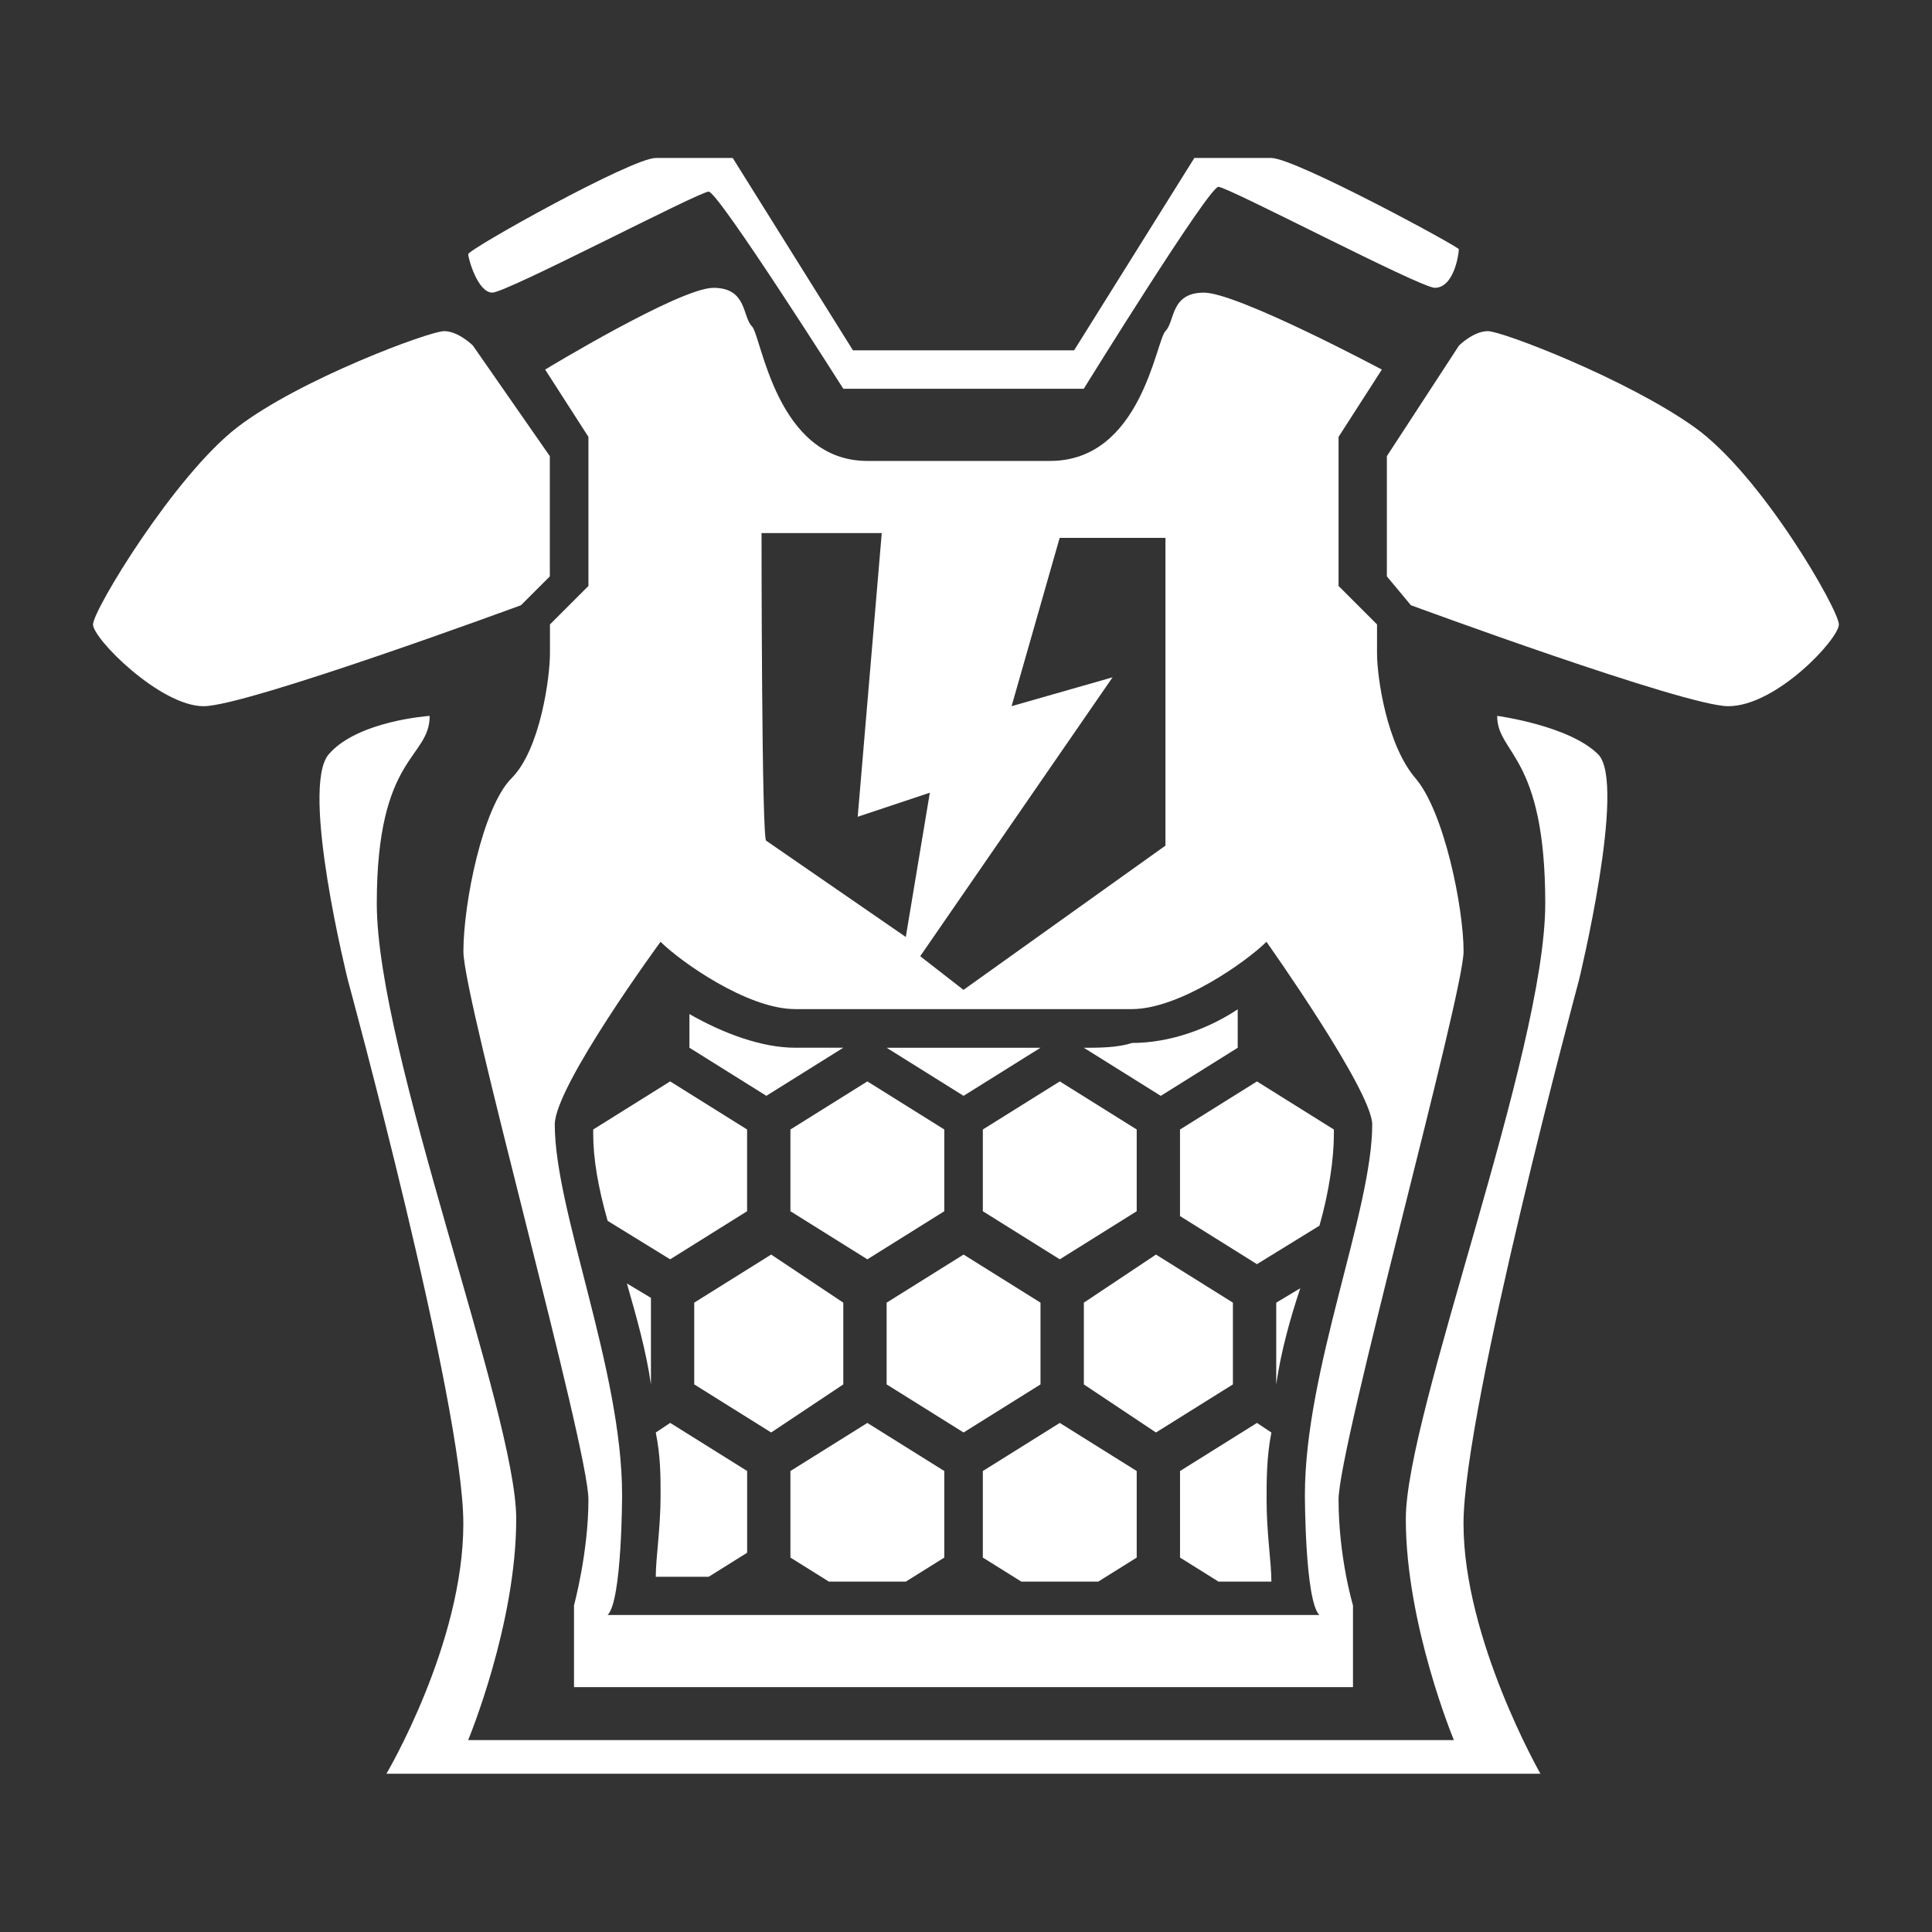<?xml version="1.0" encoding="UTF-8" standalone="no" ?>
<!DOCTYPE svg PUBLIC "-//W3C//DTD SVG 1.1//EN" "http://www.w3.org/Graphics/SVG/1.1/DTD/svg11.dtd">
<svg xmlns="http://www.w3.org/2000/svg" xmlns:xlink="http://www.w3.org/1999/xlink" version="1.1" width="540" height="540" viewBox="0 0 540 540" xml:space="preserve">
<rect x="0" y="0" width="540" height="540" fill="#333333" stroke="none"/>
<desc>Created with Fabric.js 5.2.4</desc>
<defs>
</defs>
<rect x="0" y="0" width="100%" height="100%" fill="transparent"></rect>
<g transform="matrix(0 0 0 0 0 0)" id="109d9347-93ea-4f5e-88f3-f1d02f065f96"  >
</g>
<g transform="matrix(1 0 0 1 270 270)" id="4d5a483b-fd16-493d-80a7-5b3a30cb3e8d"  >
<rect style="stroke: none; stroke-width: 1; stroke-dasharray: none; stroke-linecap: butt; stroke-dashoffset: 0; stroke-linejoin: miter; stroke-miterlimit: 4; fill: rgb(255,255,255); fill-rule: nonzero; opacity: 1; visibility: hidden;" vector-effect="non-scaling-stroke"  x="-270" y="-270" rx="0" ry="0" width="540" height="540" />
</g>
<g transform="matrix(1 0 0 1 270 270)"  >
<g style="" vector-effect="non-scaling-stroke"   >
		<g transform="matrix(13.44 0 0 13.44 -180.16 -125.03)"  >
<path style="stroke: none; stroke-width: 1; stroke-dasharray: none; stroke-linecap: butt; stroke-dashoffset: 0; stroke-linejoin: miter; stroke-miterlimit: 4; fill: rgb(255,255,255); fill-rule: nonzero; opacity: 1;" vector-effect="non-scaling-stroke"  transform=" translate(-5.15, -9.2)" d="M 9.3 11 L 9.9 10.4 L 9.9 7.9 L 8.3 5.6 C 8.3 5.6 8 5.3 7.7 5.3 C 7.4 5.3 4.7 6.3 3.4 7.3 C 2.1 8.3 0.4 11.1 0.4 11.4 C 0.4 11.7 1.8 13.1 2.7 13.1 C 3.6 13.1 9.3 11 9.3 11 z" stroke-linecap="round" />
</g>
		<g transform="matrix(13.44 0 0 13.44 180.8 -125.03)"  >
<path style="stroke: none; stroke-width: 1; stroke-dasharray: none; stroke-linecap: butt; stroke-dashoffset: 0; stroke-linejoin: miter; stroke-miterlimit: 4; fill: rgb(255,255,255); fill-rule: nonzero; opacity: 1;" vector-effect="non-scaling-stroke"  transform=" translate(-32, -9.2)" d="M 27.8 11 L 27.3 10.4 L 27.3 7.9 L 28.8 5.6 C 28.8 5.6 29.1 5.3 29.4 5.3 C 29.7 5.3 32.3 6.3 33.7 7.3 C 35.1 8.3 36.7 11.1 36.7 11.4 C 36.7 11.7 35.4 13.1 34.4 13.1 C 33.5 13.1 27.8 11 27.8 11 z" stroke-linecap="round" />
</g>
		<g transform="matrix(13.44 0 0 13.44 -0.7 6)"  >
<path style="stroke: none; stroke-width: 1; stroke-dasharray: none; stroke-linecap: butt; stroke-dashoffset: 0; stroke-linejoin: miter; stroke-miterlimit: 4; fill: rgb(255,255,255); fill-rule: nonzero; opacity: 1;" vector-effect="non-scaling-stroke"  transform=" translate(-18.5, -18.95)" d="M 28.9 18.2 C 28.9 17.3 28.5 15.3 27.9 14.6 C 27.3 13.9 27.1 12.5 27.1 12 C 27.1 11.5 27.1 11.4 27.1 11.4 L 26.3 10.6 L 26.3 7.5 L 27.2 6.1 C 27.2 6.1 24.2 4.5 23.5 4.5 C 22.8 4.5 22.9 5.1 22.7 5.3 C 22.5 5.5 22.2 8 20.3 8 C 18.4 8 18.4 8 18.4 8 C 18.4 8 18.4 8 16.5 8 C 14.6 8 14.3 5.4 14.1 5.2 C 13.9 5 14 4.4 13.3 4.4 C 12.6 4.4 9.8 6.1 9.8 6.1 L 10.7 7.5 L 10.7 10.6 L 9.9 11.4 C 9.9 11.4 9.9 11.5 9.9 12 C 9.9 12.5 9.7 14 9.1 14.6 C 8.5 15.2 8.1 17.2 8.1 18.2 C 8.1 19.2 10.7 28.5 10.7 29.6 C 10.7 30.7 10.4 31.8 10.4 31.8 L 10.4 33.5 L 18.5 33.5 L 26.6 33.5 L 26.6 31.8 C 26.6 31.8 26.3 30.8 26.3 29.6 C 26.3 28.5 28.9 19.1 28.9 18.2 z M 19.5 13.1 L 20.5 9.6 L 22.7 9.6 L 22.7 16 L 18.5 19 L 17.6 18.3 L 21.6 12.5 z M 14.3 9.5 L 16.8 9.5 L 16.3 15.4 L 17.8 14.9 L 17.3 17.9 L 14.4 15.9 C 14.3 16 14.3 9.5 14.3 9.5 Z M 18.5 32 L 11.1 32 C 11.4 31.7 11.4 29.5 11.4 29.5 C 11.4 26.9 10 23.6 10 21.8 C 10 21 12.2 18 12.2 18 C 12.6 18.4 14 19.4 15 19.4 C 16 19.4 18.5 19.4 18.5 19.4 C 18.5 19.4 21 19.4 22 19.4 C 23 19.4 24.4 18.4 24.8 18 C 24.8 18 27 21.1 27 21.8 C 27 23.6 25.6 26.9 25.6 29.5 C 25.6 29.5 25.6 31.7 25.9 32 C 25.9 32 18.5 32 18.5 32 z" stroke-linecap="round" />
</g>
		<g transform="matrix(13.44 0 0 13.44 -0.69 -193.59)"  >
<path style="stroke: none; stroke-width: 1; stroke-dasharray: none; stroke-linecap: butt; stroke-dashoffset: 0; stroke-linejoin: miter; stroke-miterlimit: 4; fill: rgb(255,255,255); fill-rule: nonzero; opacity: 1;" vector-effect="non-scaling-stroke"  transform=" translate(-18.5, -4.1)" d="M 24.9 1.7 C 24.4 1.7 23.3 1.7 23.3 1.7 L 20.8 5.7 L 18.5 5.7 L 16.2 5.7 L 13.7 1.7 C 13.7 1.7 12.6 1.7 12.1 1.7 C 11.6 1.7 8.2 3.6 8.2 3.7 C 8.2 3.8 8.4 4.5 8.7 4.5 C 9 4.5 13 2.4 13.2 2.4 C 13.4 2.4 16 6.5 16 6.5 L 18.5 6.5 L 21 6.5 C 21 6.5 23.6 2.3 23.8 2.3 C 24 2.3 28 4.4 28.3 4.4 C 28.7 4.4 28.8 3.7 28.8 3.6 C 28.9 3.6 25.4 1.7 24.9 1.7 z" stroke-linecap="round" />
</g>
		<g transform="matrix(13.44 0 0 13.44 -0.68 105.52)" id="polygon12"  >
<polygon style="stroke: none; stroke-width: 1; stroke-dasharray: none; stroke-linecap: butt; stroke-dashoffset: 0; stroke-linejoin: miter; stroke-miterlimit: 4; fill: rgb(255,255,255); fill-rule: nonzero; opacity: 1;" vector-effect="non-scaling-stroke"  points="-1.6,0.85 0,1.85 1.6,0.85 1.6,0.65 1.6,0.25 1.6,-0.25 1.6,-0.55 1.6,-0.85 0,-1.85 -1.6,-0.85 -1.6,-0.55 -1.6,-0.25 -1.6,0.25 -1.6,0.65 " />
</g>
		<g transform="matrix(13.44 0 0 13.44 -55.13 105.52)" id="polygon14"  >
<polygon style="stroke: none; stroke-width: 1; stroke-dasharray: none; stroke-linecap: butt; stroke-dashoffset: 0; stroke-linejoin: miter; stroke-miterlimit: 4; fill: rgb(255,255,255); fill-rule: nonzero; opacity: 1;" vector-effect="non-scaling-stroke"  points="-1.55,0.85 0.05,1.85 1.55,0.85 1.55,0.65 1.55,0.25 1.55,-0.25 1.55,-0.55 1.55,-0.85 0.05,-1.85 -1.55,-0.85 -1.55,-0.55 -1.55,-0.25 -1.55,0.25 -1.55,0.65 " />
</g>
		<g transform="matrix(13.44 0 0 13.44 53.77 105.52)" id="polygon16"  >
<polygon style="stroke: none; stroke-width: 1; stroke-dasharray: none; stroke-linecap: butt; stroke-dashoffset: 0; stroke-linejoin: miter; stroke-miterlimit: 4; fill: rgb(255,255,255); fill-rule: nonzero; opacity: 1;" vector-effect="non-scaling-stroke"  points="-1.55,0.85 -0.05,1.85 1.55,0.85 1.55,0.65 1.55,0.25 1.55,-0.25 1.55,-0.55 1.55,-0.85 -0.05,-1.85 -1.55,-0.85 -1.55,-0.55 -1.55,-0.25 -1.55,0.25 -1.55,0.65 " />
</g>
		<g transform="matrix(13.44 0 0 13.44 26.21 57.12)" id="polygon18"  >
<polygon style="stroke: none; stroke-width: 1; stroke-dasharray: none; stroke-linecap: butt; stroke-dashoffset: 0; stroke-linejoin: miter; stroke-miterlimit: 4; fill: rgb(255,255,255); fill-rule: nonzero; opacity: 1;" vector-effect="non-scaling-stroke"  points="-1.6,0.85 0,1.85 1.6,0.85 1.6,0.65 1.6,0.25 1.6,-0.25 1.6,-0.55 1.6,-0.85 0,-1.85 -1.6,-0.85 -1.6,-0.55 -1.6,-0.25 -1.6,0.25 -1.6,0.65 " />
</g>
		<g transform="matrix(13.44 0 0 13.44 -27.57 57.12)" id="polygon20"  >
<polygon style="stroke: none; stroke-width: 1; stroke-dasharray: none; stroke-linecap: butt; stroke-dashoffset: 0; stroke-linejoin: miter; stroke-miterlimit: 4; fill: rgb(255,255,255); fill-rule: nonzero; opacity: 1;" vector-effect="non-scaling-stroke"  points="-1.6,0.85 0,1.85 1.6,0.85 1.6,0.65 1.6,0.25 1.6,-0.25 1.6,-0.55 1.6,-0.85 0,-1.85 -1.6,-0.85 -1.6,-0.55 -1.6,-0.25 -1.6,0.25 -1.6,0.65 " />
</g>
		<g transform="matrix(13.44 0 0 13.44 90.07 103.51)"  >
<path style="stroke: none; stroke-width: 1; stroke-dasharray: none; stroke-linecap: butt; stroke-dashoffset: 0; stroke-linejoin: miter; stroke-miterlimit: 4; fill: rgb(255,255,255); fill-rule: nonzero; opacity: 1;" vector-effect="non-scaling-stroke"  transform=" translate(-25.25, -26.2)" d="M 25 25.5 L 25 25.9 L 25 26.2 L 25 26.6 L 25 27 L 25 27.2 L 25 27.2 C 25.1 26.5 25.3 25.8 25.5 25.2 z" stroke-linecap="round" />
</g>
		<g transform="matrix(13.44 0 0 13.44 -91.42 102.84)"  >
<path style="stroke: none; stroke-width: 1; stroke-dasharray: none; stroke-linecap: butt; stroke-dashoffset: 0; stroke-linejoin: miter; stroke-miterlimit: 4; fill: rgb(255,255,255); fill-rule: nonzero; opacity: 1;" vector-effect="non-scaling-stroke"  transform=" translate(-11.75, -26.15)" d="M 12 27.2 L 12 27 L 12 26.5 L 12 26.1 L 12 25.8 L 12 25.4 L 11.5 25.1 C 11.7 25.8 11.9 26.5 12 27.2 z" stroke-linecap="round" />
</g>
		<g transform="matrix(13.44 0 0 13.44 54.44 24.2)"  >
<path style="stroke: none; stroke-width: 1; stroke-dasharray: none; stroke-linecap: butt; stroke-dashoffset: 0; stroke-linejoin: miter; stroke-miterlimit: 4; fill: rgb(255,255,255); fill-rule: nonzero; opacity: 1;" vector-effect="non-scaling-stroke"  transform=" translate(-22.6, -20.3)" d="M 21 20.2 L 21 20.2 L 22.6 21.2 L 24.2 20.2 L 24.2 20 L 24.2 19.5 L 24.2 19.4 C 23.6 19.8 22.8 20.1 22 20.1 C 21.7 20.2 21.3 20.2 21 20.2 z" stroke-linecap="round" />
</g>
		<g transform="matrix(13.44 0 0 13.44 -73.94 149.21)"  >
<path style="stroke: none; stroke-width: 1; stroke-dasharray: none; stroke-linecap: butt; stroke-dashoffset: 0; stroke-linejoin: miter; stroke-miterlimit: 4; fill: rgb(255,255,255); fill-rule: nonzero; opacity: 1;" vector-effect="non-scaling-stroke"  transform=" translate(-13.05, -29.6)" d="M 14 30.6 L 14 29 L 12.4 28 L 12.1 28.2 C 12.2 28.7 12.2 29.1 12.2 29.5 C 12.2 30.2 12.1 30.8 12.1 31.2 L 13.2 31.2 L 14 30.7 Z" stroke-linecap="round" />
</g>
		<g transform="matrix(13.44 0 0 13.44 72.59 149.89)"  >
<path style="stroke: none; stroke-width: 1; stroke-dasharray: none; stroke-linecap: butt; stroke-dashoffset: 0; stroke-linejoin: miter; stroke-miterlimit: 4; fill: rgb(255,255,255); fill-rule: nonzero; opacity: 1;" vector-effect="non-scaling-stroke"  transform=" translate(-23.95, -29.65)" d="M 24.6 28 L 23 29 L 23 30.8 L 23.8 31.3 L 24.9 31.3 C 24.9 30.9 24.8 30.3 24.8 29.6 C 24.8 29.2 24.8 28.7 24.9 28.2 z" stroke-linecap="round" />
</g>
		<g transform="matrix(13.44 0 0 13.44 -0.68 29.57)"  >
<path style="stroke: none; stroke-width: 1; stroke-dasharray: none; stroke-linecap: butt; stroke-dashoffset: 0; stroke-linejoin: miter; stroke-miterlimit: 4; fill: rgb(255,255,255); fill-rule: nonzero; opacity: 1;" vector-effect="non-scaling-stroke"  transform=" translate(-18.5, -20.7)" d="M 18.5 21.2 L 20.1 20.2 L 20.1 20.2 C 19.3 20.2 18.5 20.2 18.5 20.2 C 18.5 20.2 17.7 20.2 16.9 20.2 L 16.9 20.2 z" stroke-linecap="round" />
</g>
		<g transform="matrix(13.44 0 0 13.44 81.32 57.8)"  >
<path style="stroke: none; stroke-width: 1; stroke-dasharray: none; stroke-linecap: butt; stroke-dashoffset: 0; stroke-linejoin: miter; stroke-miterlimit: 4; fill: rgb(255,255,255); fill-rule: nonzero; opacity: 1;" vector-effect="non-scaling-stroke"  transform=" translate(-24.6, -22.8)" d="M 24.6 20.9 L 23 21.9 L 23 23.7 L 24.6 24.7 L 25.9 23.9 C 26.1 23.2 26.2 22.5 26.2 22 L 26.2 21.9 z" stroke-linecap="round" />
</g>
		<g transform="matrix(13.44 0 0 13.44 -82.69 57.12)"  >
<path style="stroke: none; stroke-width: 1; stroke-dasharray: none; stroke-linecap: butt; stroke-dashoffset: 0; stroke-linejoin: miter; stroke-miterlimit: 4; fill: rgb(255,255,255); fill-rule: nonzero; opacity: 1;" vector-effect="non-scaling-stroke"  transform=" translate(-12.4, -22.75)" d="M 14 23.6 L 14 21.9 L 12.4 20.9 L 10.8 21.9 L 10.8 22 C 10.8 22.5 10.9 23.1 11.1 23.8 L 12.4 24.6 z" stroke-linecap="round" />
</g>
		<g transform="matrix(13.44 0 0 13.44 -55.8 24.86)"  >
<path style="stroke: none; stroke-width: 1; stroke-dasharray: none; stroke-linecap: butt; stroke-dashoffset: 0; stroke-linejoin: miter; stroke-miterlimit: 4; fill: rgb(255,255,255); fill-rule: nonzero; opacity: 1;" vector-effect="non-scaling-stroke"  transform=" translate(-14.4, -20.35)" d="M 16 20.2 L 16 20.2 C 15.6 20.2 15.2 20.2 15 20.2 C 14.3 20.2 13.5 19.9 12.8 19.5 L 12.8 19.6 L 12.8 20 L 12.8 20.2 L 14.4 21.2 z" stroke-linecap="round" />
</g>
		<g transform="matrix(13.44 0 0 13.44 -27.57 149.89)" id="polygon40"  >
<polygon style="stroke: none; stroke-width: 1; stroke-dasharray: none; stroke-linecap: butt; stroke-dashoffset: 0; stroke-linejoin: miter; stroke-miterlimit: 4; fill: rgb(255,255,255); fill-rule: nonzero; opacity: 1;" vector-effect="non-scaling-stroke"  points="-1.6,-0.65 -1.6,-0.25 -1.6,0.05 -1.6,0.45 -1.6,0.95 -1.6,1.15 -0.8,1.65 0.8,1.65 1.6,1.15 1.6,0.95 1.6,0.45 1.6,0.05 1.6,-0.25 1.6,-0.65 0,-1.65 " />
</g>
		<g transform="matrix(13.44 0 0 13.44 26.21 149.89)" id="polygon42"  >
<polygon style="stroke: none; stroke-width: 1; stroke-dasharray: none; stroke-linecap: butt; stroke-dashoffset: 0; stroke-linejoin: miter; stroke-miterlimit: 4; fill: rgb(255,255,255); fill-rule: nonzero; opacity: 1;" vector-effect="non-scaling-stroke"  points="-1.6,-0.65 -1.6,-0.25 -1.6,0.05 -1.6,0.45 -1.6,0.95 -1.6,1.15 -0.8,1.65 0.8,1.65 1.6,1.15 1.6,0.95 1.6,0.45 1.6,0.05 1.6,-0.25 1.6,-0.65 0,-1.65 " />
</g>
		<g transform="matrix(13.44 0 0 13.44 -0.72 77.93)"  >
<path style="stroke: none; stroke-width: 1; stroke-dasharray: none; stroke-linecap: butt; stroke-dashoffset: 0; stroke-linejoin: miter; stroke-miterlimit: 4; fill: rgb(255,255,255); fill-rule: nonzero; opacity: 1;" vector-effect="non-scaling-stroke"  transform=" translate(-18.5, -24.3)" d="M 31.7 14.1 C 31.1 13.5 29.6 13.3 29.6 13.3 C 29.6 14.1 30.6 14.1 30.6 17.2 C 30.6 20.3 27.7 27.8 27.7 30 C 27.7 32.2 28.7 34.6 28.7 34.6 L 18.5 34.6 L 8.2 34.6 C 8.2 34.6 9.2 32.2 9.2 30 C 9.2 27.8 6.3 20.3 6.3 17.2 C 6.3 14.1 7.4 14.2 7.4 13.3 C 7.4 13.3 5.9 13.4 5.3 14.1 C 4.7 14.8 5.7 18.8 5.7 18.8 C 5.7 18.8 8.1 27.6 8.1 30.1 C 8.1 32.6 6.5 35.3 6.5 35.3 L 18.5 35.3 L 30.5 35.3 C 30.5 35.3 28.9 32.5 28.9 30.1 C 28.9 27.7 31.3 18.8 31.3 18.8 C 31.3 18.8 32.3 14.7 31.7 14.1 z" stroke-linecap="round" />
</g>
</g>
</g>
</svg>